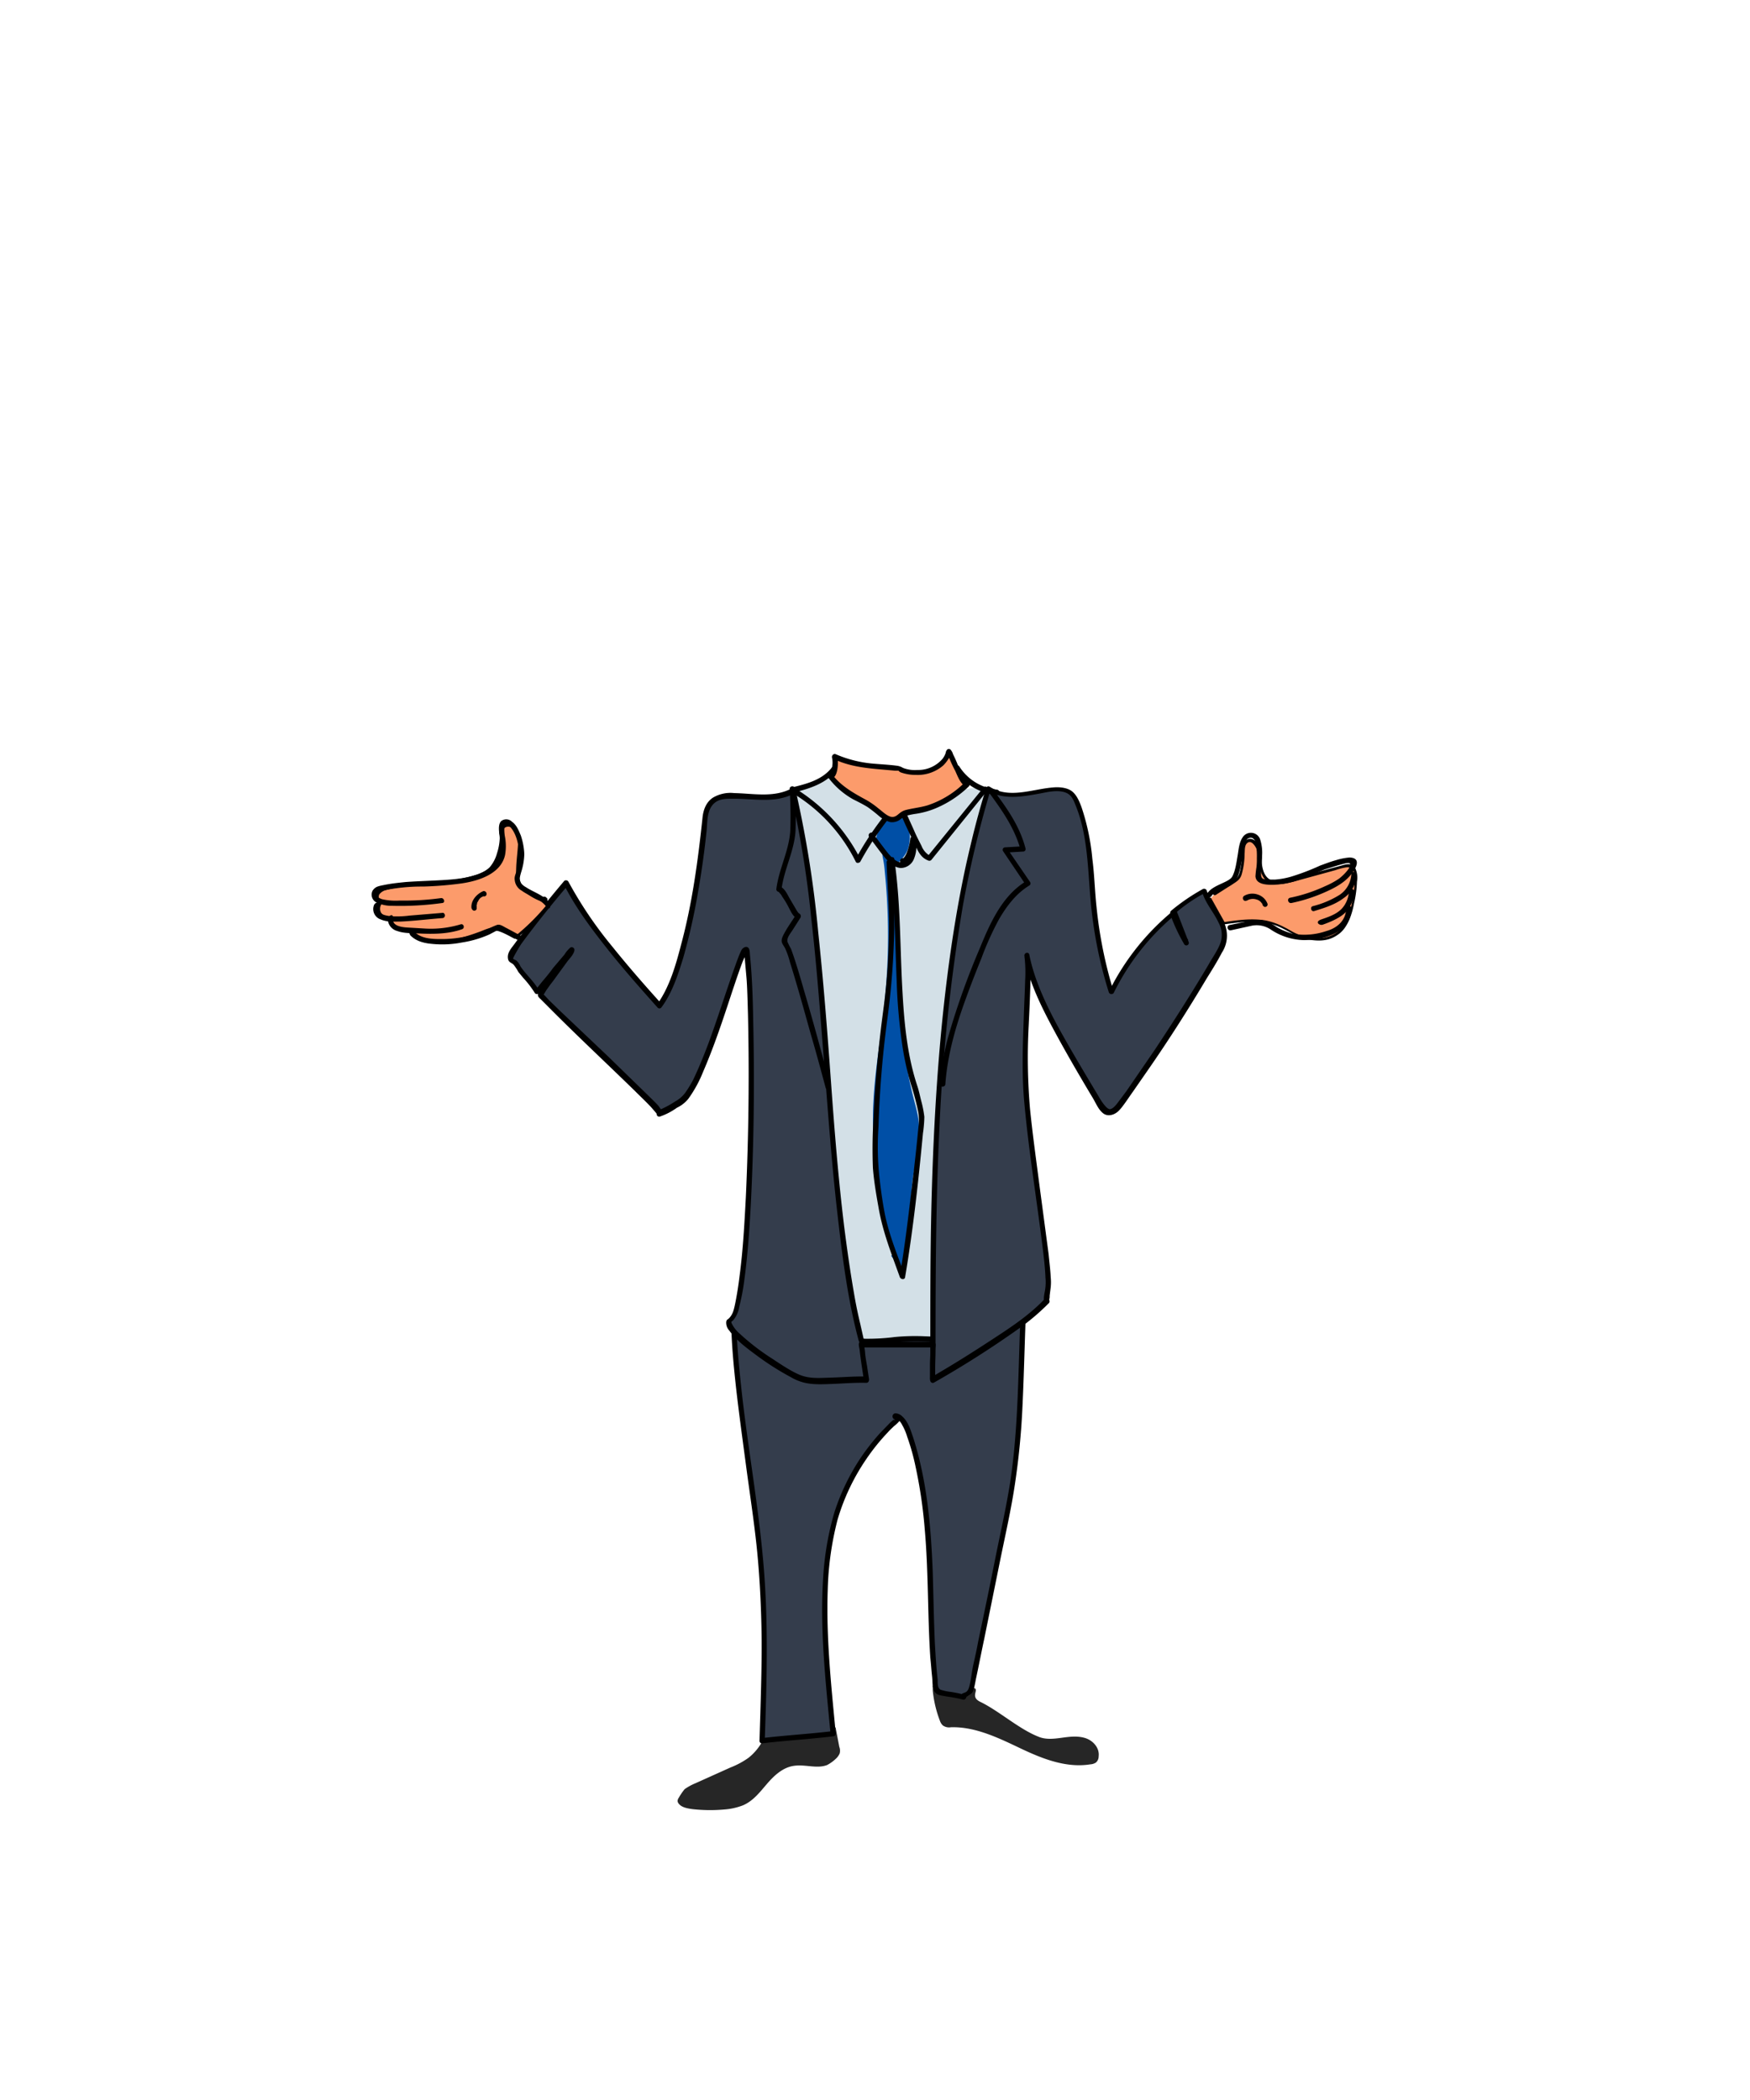 <svg xmlns="http://www.w3.org/2000/svg" viewBox="0 0 500 600"><defs><style>.d{fill:#343d4c}.e{fill:#fc9b6b}</style></defs><path d="M218.6 495.9a15.8 15.8 0 01-4.7 6.3 23.6 23.6 0 01-5.2 2.8l-10 4.5a15.4 15.4 0 00-3.1 1.7 18.4 18.4 0 00-1.7 2.5 1.6 1.6 0 00-.3.9 1.3 1.3 0 00.3.7c.8 1.1 2.5 1.4 4 1.6a45 45 0 009 .1 18.5 18.5 0 005.4-1.2c3-1.3 4.9-3.9 6.9-6.2s4.5-4.7 7.8-5.1 6.4.9 9.3-.2a10.4 10.4 0 002.4-1.7 4.5 4.5 0 001.2-1.6 3.1 3.1 0 00-.1-1.9l-1-5.2a.4.4 0 00-.2-.4c-.1-.2-.4-.2-.6-.2a71.5 71.5 0 00-12.2 1.6l-7.5 1.4m48.2-13.3a33.2 33.2 0 002.1 8.8 3.2 3.2 0 00.8 1.2 3.1 3.1 0 002.3.5c6.9-.2 13.5 3 19.8 6s13.1 5.7 20 4.6a3.3 3.3 0 001.6-.5 2.3 2.3 0 00.8-1.8c.3-2.4-1.6-4.5-3.8-5.2s-4.5-.4-6.7-.1-4.6.6-6.7-.3c-5.6-2.2-11.3-7.4-16.7-10-3.4-1.7.9-4.1-2.8-4a94.6 94.6 0 01-10.7-.6" fill="#262626"/><path d="M237 222c5.2 2.8 6.4 8 12 8 12.5 0 27-6 33.3-4.9-1.9 6.5-6 16-6.3 23.9-.5 14.4-3.8 27.3-4.6 40.1-.3 4.7.4 9.4.4 14.1s-.5 11.1-.6 16.6c-.5 20.5 3.8 40.7 8.1 60.5-12.8 3.9-26.1 3-39.3 2 1.5-15.7-1.1-32-1.2-47.8-.2-19.2-3.6-38.5-4.9-57.5-.6-7.6-.3-13.7-1.5-21.2s-2.2-14.4-3.9-21.2c-1.1-4.1-1.5-7.6-2.4-9.5" fill="#d3e0e7"/><path d="M256.9 228.8a19 19 0 012.5 6.4c.8 2.8.8 6.2-.5 8.5s-3.1 3-3.6 5.3a12 12 0 00.4 4.6c1.6 8.2-.4 19.3 2 40.5.4 3.9 1 8.4 2.1 14.4 1.6 7.7 2.5 8.8 2.8 13.3.6 6.2-1.4 9.7-2.1 17.7-.4 5.4-2.1 17.9-2.8 23.2-6.3-8-.2.6-4.3-9.9-1.6-4-2.4-18.9-3.2-23.3-2.3-12.8 1-28.8 2.4-41.9a183.5 183.5 0 00.2-38.5 30.3 30.3 0 00-.6-4.2c-.2-1 0-2.2-.7-3-2.6-3.1-.6-4.1 5.4-13.1" fill="#004fa6"/><path class="d" d="M209.7 377.5c.1 13.4 4 40 6.3 56.8 3.1 23.1 2.5 39.6 1.7 63 6.2-.7 14.1-1.2 20.3-1.9-1.8-19.2-4.1-39.4-.2-58.1a60.8 60.8 0 0118.5-31.6c.5-.4-1.1-1-.5-1.1s3.2 3 3.9 5c5.9 17.2 6 35.9 6.4 54.7q.3 8.6 1.2 17.1a2.6 2.6 0 00.4 1.5 2 2 0 001.4.8l6.1 1.1c.5.1-.5.3 0-.1s2.2-1.4 2.3-2c3.6-17.6 7.1-34.8 10.6-52.4s3.4-34.4 4.2-52.5c-5.9-.5-7.6 2.6-13.4 4.1s-13.5.3-20.3.6c-3.1.2-6.1.7-9.2.8a57.2 57.2 0 01-13-1.7l-26-5.3"/><path d="M208.9 377.5c.1 6.3.7 12.7 1.4 19s1.9 15.1 2.9 22.6 2.2 15.3 3 22.9 1.3 17 1.4 25.6-.3 19.8-.6 29.7a.7.7 0 00.7.8c6.8-.8 13.6-1.2 20.3-2a.8.8 0 00.8-.7c-1.3-13.7-2.8-27.5-2.3-41.3a88.4 88.4 0 012.8-19.9 61.1 61.1 0 018.2-17.3 59.7 59.7 0 016.3-7.8c.5-.6 1.1-1.1 1.6-1.6a10.3 10.3 0 001.5-1.4c.6-.9-.2-1.1-.6-1.8v.8c-.3.7-.2-.1.1.4l.6.5a5 5 0 01.8 1.2 15.6 15.6 0 011.4 3.3 64.6 64.6 0 012.4 8.6 134.9 134.9 0 012.6 17.7c1.1 12.3.8 24.5 1.6 36.8.2 1.8.3 3.5.5 5.3s0 3.2.7 4.4 2.2 1.1 3.3 1.4a37 37 0 014.8.9l-.5-.5.5-.9.7.4-.2.7c.5-.6 1.5-1 2.1-1.6s.9-2.9 1.2-4.3c.8-3.7 1.5-7.4 2.3-11.1l4.5-22.2c1.5-7.4 3.2-14.8 4.3-22.2a213.3 213.3 0 002.1-21.3c.4-8.2.6-16.5.9-24.8a.7.7 0 00-.7-.7 12.8 12.8 0 00-6.1.9c-1.8.7-3.5 1.7-5.3 2.4-5.3 2.1-11 1.6-16.6 1.4a61.8 61.8 0 00-8.6.2 60.6 60.6 0 01-8.5.5c-5.8-.3-11.6-1.8-17.4-3l-19.2-3.9c-.9-.2-1.4 1.3-.4 1.5l17.3 3.5c5.7 1.1 11.3 2.5 17 3.2s11.4-.6 17.2-.6 11.2.8 16.7-.4a31.1 31.1 0 006.8-2.7 12.5 12.5 0 017.1-1.5l-.8-.8c-.6 15.1-.6 30.3-2.8 45.2-1.2 7.8-3 15.5-4.5 23.1s-3.1 15.2-4.7 22.8c-.4 2.2-.9 4.5-1.4 6.7s-.6 4.3-1.2 6.4-1.7 1.3-2.4 2.3a.9.9 0 001 1.3.9.9 0 00.6-.9h-.1a.5.5 0 00-.5-.5 34 34 0 00-4.6-.9 16 16 0 01-2.1-.5c-1-.4-.9-2-.9-2.9-.4-3.5-.6-7-.8-10.5-.3-6.7-.4-13.4-.6-20.1-.5-13-1.6-26.1-5.6-38.6-.7-2-1.4-4.5-3.1-6a2.9 2.9 0 00-2-.9.9.9 0 00-.7 1.3c.1.3.5.4.6.6s-.3-.2-.6.1l-.7.6-3 3.1a65.5 65.5 0 00-5.2 6.6 62.5 62.5 0 00-7.8 16 83.4 83.4 0 00-3.2 18.5c-1 15 .7 29.9 2.1 44.8l.7-.8c-6.7.8-13.5 1.2-20.3 2l.8.7c.6-17.3 1.1-34.6-.5-51.9-1.4-15.4-4.1-30.7-5.9-46.1-.8-7.3-1.6-14.5-1.7-21.8a.8.8 0 10-1.5 0zm-52.6-120.9l-.3-.2-.2-.2h-.6l-.2.2h-.1a.8.8 0 00-.1.4v.2c0 .1.1.3.2.3l.2.3h1.1v-.2c.1-.1.1-.2.1-.4v-.2l-.2-.3z"/><path class="d" d="M226.7 225.9c-10 5.6-24.3-4.5-25.3 8.4s-5.6 43-13 53c-8.2-9.2-20.8-23.3-26.6-35.1-5.1 6-10 12.2-14.8 18.7a6.6 6.6 0 00-1.2 2.7c0 1 1.2.9 1.6 1.7 1.8 3.2 4.2 4.8 6 8 .7-.5 9.3-11.6 10-12s-9.4 12.6-9 13c12.6 13 34.8 33.1 34 34a35 35 0 007-4c7-7 17.2-48.3 18-42 2.5 20.2 1.4 101.4-4.7 105-3.8 2.2 16.4 16.1 21.3 17.1s11.9-.2 17.5 0c0 0-1.5-10-1.4-10 13.5.4 20.4 0 20.4 0s-.2 10.1 0 10 21.5-12.4 29.7-19.7a26.8 26.8 0 002.9-2.8c-.3.4.5-3.5.4-5.3 0-6.4-4.7-35.8-6.1-51.3s1-36.6 0-42c2.4 12.7 14.8 32 20.7 42.1.6 1 1.3 2.2 2.3 2.5s2.9-1.2 4-2.6a505.8 505.8 0 0027.7-42.8 10.4 10.4 0 001.6-3.9c.9-5.3-4.2-8.8-5.6-13.9a41.3 41.3 0 00-9 6.2 45.8 45.8 0 003.8 8.4l-3.3-8.5a70.1 70.1 0 00-18.1 22.8 126.3 126.3 0 01-5.6-32c-.1-2.2-1.5-19.3-5.5-24.3s-15.8 3.4-24-1.8c-15.1 48.4-15.9 109.1-15.9 158.9 0-1.1-19.7 1-20.4-1.1-10.9-43.4-8.7-114.3-19.7-157.8a108 108 0 01.2 11.7c-.2 6.1-3.4 11-4 17.1.8-.4 4.6 7.4 5.5 7.7l-3.3 5.1a3.9 3.9 0 00-.6 1.8 3.6 3.6 0 00.7 1.8c.7 1.1 6.3 19.9 11.7 40.1"/><path d="M226.3 225.2c-5.1 2.8-11 1.5-16.5 1.4a9.8 9.8 0 00-6.1 1.3c-2 1.3-2.8 3.6-3 5.9-1.3 12.2-2.9 24.2-6.1 36.1-1.5 5.8-3.3 12.1-6.8 17l1.1-.2c-4.8-5.3-9.5-10.7-14-16.3a115.5 115.5 0 01-12.5-18.5.8.8 0 00-1.2-.2c-4.9 5.8-9.7 11.8-14.2 18-.9 1.2-2 2.4-1.9 3.9s1 1.3 1.7 2.1a13.7 13.7 0 011.3 2l1.4 1.7a28.8 28.8 0 013.3 4.3.7.7 0 001 .2 10.1 10.1 0 001.7-1.9l3.3-4 3.2-4 1.2-1.4.4-.5c.1 0 .4-.3.2-.2l-1.1-.4c-.1-.5.1-.5-.2-.1a4.3 4.3 0 00-.4.7l-1.5 2-3.7 5.1c-1 1.4-2.1 2.7-2.9 4.1a1.7 1.7 0 00-.3 1.2c.1.4.6.8.9 1.1l1.6 1.6c8.2 8.3 16.8 16.3 25.2 24.5 1.5 1.5 3.1 3 4.6 4.6l1.3 1.5.3.4c.3.3-.1.1.2-.3a.7.7 0 00.8 1.1 18.3 18.3 0 004.8-2.5 9.3 9.3 0 003.3-2.6 35.8 35.8 0 004.2-7.7c3.2-7.4 5.7-15 8.2-22.6 1-3 2-6 3.1-8.9a22.6 22.6 0 011.1-2.2c.2-.3.2-.1 0-.1l-.7-.2h.1c.1 2.2.4 5 .6 7.4s.3 6.7.4 10c.4 17.5.2 35-.6 52.4-.4 7.5-.8 15.1-1.8 22.6-.3 2.5-.7 5.1-1.2 7.6s-.8 3.2-1.5 4.1-.9.5-1.1 1.3a3.3 3.3 0 00.9 2.6c2 2.8 5 5 7.7 7a78.9 78.9 0 009.9 6.3 14.4 14.4 0 003.6 1.5c2.7.7 5.7.5 8.4.4s6.4-.4 9.5-.3c.6 0 .8-.5.8-1l-.6-4c-.2-1.1-.4-2.2-.5-3.2a18.1 18.1 0 00-.3-2.3v-.2l-.3.6h19.9l-.6-.4c-.3-.3-.1-.3-.1-.1v1.9c0 1.2-.1 2.3-.1 3.5v3.3c0 .4-.1 1.3.3 1.7a.7.7 0 00.9.1 283.3 283.3 0 0024.9-15.9 64.3 64.3 0 007.9-6.8c.5-.6-.2-1.7-.9-1.2h.7c.6.4.2.7.3.1a3.4 3.4 0 00.1-1l.3-2.4a14.1 14.1 0 000-2.9c-.1-2.2-.4-4.4-.6-6.6l-2.7-20.3c-.9-7-1.9-14.1-2.6-21.1a170.5 170.5 0 01-.4-23.7c.2-4.1.4-8.2.5-12.4a39.7 39.7 0 00-.3-7.7l-1.4.4c1.4 7.3 4.9 14.3 8.4 20.8s7.4 13.2 11.3 19.7c.8 1.4 1.5 3.1 2.8 4.1s3.1.5 4.3-.6 2.9-3.8 4.2-5.6l4.3-6.2c5.9-8.5 11.5-17.3 16.8-26.2 1.5-2.4 3-4.8 4.3-7.3a8.8 8.8 0 001.3-6.5c-.8-4.2-4.4-7.2-5.6-11.2a.8.8 0 00-1.1-.5 57.6 57.6 0 00-9.2 6.3 1.9 1.9 0 00-.2.8 51.8 51.8 0 004 8.6.7.7 0 001.3-.6l-3.3-8.5a.7.7 0 00-1.2-.3 69.7 69.7 0 00-18.2 22.9l1.3.2a125.2 125.2 0 01-4.9-24.2c-.5-4.6-.6-9.2-1.2-13.8a64.4 64.4 0 00-3-14.5c-.6-1.7-1.4-3.7-2.8-4.8s-3.7-1.3-5.6-1.1c-5.9.5-12.4 3.3-17.9-.2a.7.7 0 00-1.1.5c-6.1 19.7-9.6 40.3-11.9 60.8s-3.4 42.6-3.8 64c-.2 11.4-.2 22.8-.2 34.3l1.4-.2c-.1-1-1.8-.9-2.5-.9h-12.1a21.9 21.9 0 01-5.1-.3c-.7-.1-.7-.1-.8-.7l-.9-4c-.7-2.9-1.3-5.8-1.8-8.8-1.1-6.3-2-12.7-2.8-19-1.7-13.9-2.8-27.8-3.8-41.7s-2.1-28.1-3.6-42.2a314 314 0 00-5.7-37.3c-.3-1.4-.6-2.8-1-4.2a.8.8 0 00-1.5.2 118.1 118.1 0 01.2 11.9c-.3 5.8-3.3 11.1-4 16.9a.8.8 0 001 .7c-.5.1-.3 0 0 .4a3.6 3.6 0 01.7 1 22.6 22.6 0 011.6 2.6c.6 1.1 1.4 3.1 2.6 3.6l-.3-1c-1.2 1.9-2.6 3.8-3.6 5.8s-.2 2.4.5 3.7a23.5 23.5 0 011.4 4c2.1 6.7 4 13.6 5.9 20.4 1.5 5.1 2.9 10.3 4.3 15.5.2.9 1.7.5 1.4-.4-2.2-8.4-4.5-16.8-6.9-25.1-1.4-4.7-2.7-9.6-4.4-14.2a18.6 18.6 0 01-1-2c-.3-1.2 1-2.6 1.6-3.6l2.1-3.3a.9.9 0 00-.2-1.1c-.5-.2-1-1.2-1.3-1.7l-1.7-2.9c-.5-.9-1.7-3.5-3.1-3.1l.9.7c.7-5.8 3.7-11 4-16.9a118.1 118.1 0 00-.2-11.9l-1.4.2a291.2 291.2 0 016.1 37c1.6 13.9 2.6 27.8 3.7 41.7s2.1 28 3.7 42c1.4 12.3 2.9 24.7 6.1 36.7.4 1.3 1.3 1.5 2.6 1.7a34.6 34.6 0 005.6.2c3.9 0 7.8-.4 11.7-.2h.6c.5-.1.1.3 0-.3s1.5.6 1.5-.2c0-20.6.1-41.2 1.1-61.8a519.8 519.8 0 016.7-63.5 312.2 312.2 0 018-33.4l-1.1.4c4.7 2.9 10.2 1.8 15.2.9 2.1-.4 4.6-1 6.8-.4s2.7 2.3 3.4 4c3.4 8.5 3.4 18 4.2 26.9a123.8 123.8 0 005.2 26.3.8.8 0 001.4.2 68 68 0 0117.9-22.6l-1.2-.4 3.3 8.5 1.3-.6a50.2 50.2 0 01-3.7-8.2l-.2.7a45.3 45.3 0 018.9-6.1l-1.1-.4c.9 3.4 3.4 6 4.8 9.1a7.1 7.1 0 01.5 5.7c-.8 2.2-2.3 4.2-3.4 6.2-4.9 8.3-10.1 16.4-15.4 24.4l-8.1 11.8-2.1 2.8c-.6.8-1.5 2.1-2.5 2.3s-2.8-2.7-3.4-3.8c-3.6-6-7.2-12-10.6-18.1s-7.6-14.4-9.1-22.2c-.2-1-1.6-.6-1.4.4a39.5 39.5 0 01.2 6.9c-.1 3.6-.3 7.2-.4 10.8-.3 8.2-.6 16.4.2 24.6 1.3 14 3.6 27.8 5.3 41.8.3 2.5.6 5.1.7 7.7a13.7 13.7 0 01-.1 3.5c-.1.8-.8 3.2.1 3.7a.6.6 0 00.8 0l-.9-1.2c-4.3 4.6-9.6 8.1-14.8 11.5s-9.6 6.2-14.5 9.1l-3.2 1.9h.9c.4.3.1.5.2.2s0-.5 0-.7v-2.2c0-1.6.1-3.3.1-4.9s.3-2.2-.4-2.6a2.6 2.6 0 00-1.5 0h-16.8a12.4 12.4 0 00-2.7-.1c-.9.4-.4 1.7-.3 2.4.3 2.9.8 5.8 1.2 8.6l.7-.9c-3.3-.1-6.6.2-9.9.3s-5.5.3-8-.4-6.1-3.1-8.8-4.9a65.1 65.1 0 01-9.4-7.2 9.2 9.2 0 01-2.3-2.9c-.3-.7-.1-.5.4-1a7.7 7.7 0 001.7-3.8 61 61 0 001.4-7.2c1-7.3 1.5-14.5 1.9-21.8.9-17.5 1.1-35.1.7-52.7-.1-6.2-.3-12.4-.9-18.6-.1-.7 0-1.8-.5-2.3s-1.2-.2-1.7.3-1.6 3.6-2.2 5.3c-2.6 7.3-4.9 14.7-7.6 22-1.3 3.4-2.7 6.9-4.3 10.2a34.8 34.8 0 01-2.2 3.6 8.8 8.8 0 01-2.9 2.5 26.4 26.4 0 01-4.7 2.5l.8 1.1c.5-.7-.4-1.6-.7-2.1s-2.1-2.2-3.2-3.3l-11.3-11-13.6-12.9-3.2-3.1-1.4-1.5-.4-.3c-.4-.1.2.1-.1.3h.1l.9-1.5c.6-.8 1.1-1.6 1.7-2.3l4.3-5.9c.6-.8 2.2-2.4 2-3.5a.8.8 0 00-1.1-.5 8.2 8.2 0 00-1.7 2l-3.3 3.9c-1 1.4-2.1 2.7-3.2 4l-1.2 1.5-.4.4-.2.2 1 .3c-1.4-2.6-3.7-4.5-5.3-6.9a4.6 4.6 0 00-1.1-1.6c-.2-.2-.9-.4-1-.6s1.9-3.6 2.4-4.3c4.2-5.7 8.7-11.3 13.3-16.7l-1.2-.2c3.4 6.7 7.9 12.7 12.5 18.5s9.4 11.2 14.3 16.7a.7.7 0 001.1-.1c3.1-4.2 4.7-9.3 6.2-14.1a177.7 177.7 0 004.3-19.2c1-5.7 1.8-11.5 2.4-17.3.2-2.3.1-5.2 1.6-7.1s3.7-1.9 5.7-1.9c6-.1 12.3 1.5 17.9-1.6.8-.4.1-1.7-.8-1.3z"/><path d="M282.9 226.9c3.6 4.9 7 9.8 8.7 15.9l.7-1-5.1.3a.7.7 0 00-.6 1.1l6.4 9.5.3-1c-6.9 4.1-10.4 12-13.3 19.1a215.2 215.2 0 00-8.9 24.8 68.2 68.2 0 00-2.5 14.2c-.1.9 1.4.9 1.5 0 .6-8.5 3-16.7 5.9-24.6 1.4-3.9 2.9-7.7 4.4-11.4a85.4 85.4 0 015-11.1c2.2-3.8 4.9-7.4 8.7-9.7a.7.7 0 00.2-1l-6.5-9.5-.6 1.1 5.1-.3a.7.7 0 00.7-.9c-1.6-6.2-5.1-11.2-8.9-16.3-.5-.7-1.8 0-1.2.8zm-55.8.1a47.4 47.4 0 0117.4 19.2c.2.5 1 .4 1.3 0a89.5 89.5 0 0111.5-16.4l-1.2-.3c1.3 3.3 2.7 6.5 4.3 9.7s2.2 5.7 4.9 6.7a.8.8 0 00.8-.2L282 226c.6-.7-.4-1.8-1-1l-16 19.7.7-.2a5.5 5.5 0 01-2.4-2.8c-.7-1.4-1.4-2.7-2-4.1s-2.6-5.7-3.8-8.5c-.2-.5-.8-.8-1.2-.4a88.5 88.5 0 00-11.8 16.7h1.3a50.7 50.7 0 00-17.9-19.7.8.8 0 00-.8 1.3z"/><path d="M248.4 239.3c1.4 1.7 2.6 3.5 4 5.2s2.8 3.3 4.9 3.5a4.1 4.1 0 003.9-2.8 8.9 8.9 0 00.3-5.6c-.1-.7-1.3-.8-1.4 0a16.7 16.7 0 01-1 4 5.4 5.4 0 01-.7 1.3l-.3.3h-.2c-1 .1-1 1.6 0 1.5a3.1 3.1 0 002.3-2 16.3 16.3 0 001.3-4.8h-1.4a7.5 7.5 0 01-.3 4.7 2.4 2.4 0 01-3.2 1.6c-1.6-.7-2.8-2.3-3.8-3.6l-3.4-4.5c-.6-.7-1.7.4-1 1.1z"/><path d="M253.3 246.2c.2 5.4.6 10.8.7 16.2a184.1 184.1 0 01-1.7 26.7c-1.3 9.9-2.3 19.8-2.7 29.9a144.2 144.2 0 00-.2 14.7c.3 3.9 1 7.9 1.7 11.8 1.2 6.7 3.7 13 6 19.4.3.7 1.4.8 1.5 0 2.3-13.6 3.8-27.4 5.1-41.1a37.3 37.3 0 00.4-4.7 31 31 0 00-.8-4.2c-.4-1.5-.7-3.1-1.2-4.6-2.8-8.4-3.7-17.4-4.2-26.1-.8-13-.5-25.9-2.4-38.8-.1-.9-1.6-.5-1.4.4 1.6 11.5 1.6 23.1 2.1 34.6a158.5 158.5 0 001.4 16.8 79.8 79.8 0 002.7 12.7 72.3 72.3 0 012.1 8 14.8 14.8 0 010 4.2c-.6 6.3-1.3 12.6-2.1 18.8-.9 7.9-1.9 15.8-3.2 23.6h1.5c-2.1-5.6-4.4-11.2-5.7-17.2-.7-3.5-1.2-7.1-1.6-10.6a81.3 81.3 0 01-.3-14.8 296.7 296.7 0 012.4-29.8 223.2 223.2 0 002.1-27.1c0-6.3-.4-12.5-.7-18.8a.8.8 0 00-1.5 0z"/><path class="e" d="M155 257.1c-2.9-1.3-6.2-2.9-7-5.7a12.7 12.7 0 01-.2-2.8c.1-1.1.1-2.2.2-3.4s1-5.6-.5-8.1a5 5 0 00-1.5-1.4 2 2 0 00-2.1.2 2.5 2.5 0 00-.7 2.2 17.5 17.5 0 01-1.3 7.1 7.6 7.6 0 01-2.4 3.5 11.1 11.1 0 01-3.1 1.5 51.9 51.9 0 01-7.8 1.8c-5.7.7-11.6.2-17.1 1.4a5.1 5.1 0 00-3.2 1.5 1.7 1.7 0 00.7 2.7 2.6 2.6 0 001 4.3c.6.2 1.2.3 1.5.8s.1.6.2 1 2 1.6 3.4 1.7a2.8 2.8 0 011.8.4 2.3 2.3 0 01.8.9 7.6 7.6 0 004.3 2.3 15.1 15.1 0 005.2-.1 48.5 48.5 0 0011.3-3.1 6.3 6.3 0 012.7-.6 5.1 5.1 0 012.6.9l3.4 1.7a61.7 61.7 0 009-8.7"/><path d="M155.2 256.8c-2.3-1-5-2.2-6.3-4.4a7.7 7.7 0 01-.7-4.2c.1-1.6.2-3.1.4-4.6s.5-5-1.1-7-3.2-2.2-4.3-.5-.3 2-.4 2.9a16.1 16.1 0 01-.8 4.8 10.3 10.3 0 01-2.1 4 9.4 9.4 0 01-4.3 2.3c-6.2 1.9-12.6 1.7-19 2.2-1.6.2-3.2.3-4.8.6a10.1 10.1 0 00-3.3 1.2c-1.3 1.1-1.4 3.2.4 3.9l-.2-.6a2.7 2.7 0 00-.6 3.2 3.9 3.9 0 001.2 1.4l1 .4a1.5 1.5 0 011 .9v.5a3.6 3.6 0 003.1 1.9 5.5 5.5 0 011.8.2c.7.2 1 .8 1.5 1.3a8 8 0 002.1 1.5c3.9 1.8 8.9.5 12.8-.5s4.6-1.6 6.9-2.3 5.2 1.1 7.5 2.3h.4a53.5 53.5 0 009-8.8c.3-.3-.2-.9-.5-.5a62.4 62.4 0 01-9 8.8h.5a28.9 28.9 0 00-5.3-2.6c-1.9-.4-3.6.6-5.3 1.2-4.1 1.5-8.6 2.8-12.9 2.7a8.2 8.2 0 01-6.1-2.6c-1.1-1.3-2.4-1-3.9-1.4l-1.1-.4c-.7-.4-.6-.9-.8-1.5a1.5 1.5 0 00-.9-1c-.8-.4-1.6-.5-2.2-1.3a2.3 2.3 0 01.3-2.7.4.4 0 00-.1-.6 1.4 1.4 0 01-.7-2 3.5 3.5 0 011.9-1.2 25.7 25.7 0 014-.8c2.7-.3 5.4-.4 8.1-.5 5.1-.2 10.5-.7 15.3-2.7s5.6-6.4 5.9-10.6v-1.9a1.6 1.6 0 012.2-1.5c1.5.6 2.1 2.5 2.2 3.9s-.4 5-.5 7.4-.2 4.6 1.5 6.4a15.8 15.8 0 005.8 3.6c.4.2.8-.4.4-.6z"/><path d="M156.8 257.7c-1.6-2-4.4-2.8-6.5-4.2a4.9 4.9 0 01-1.4-1.1c-.7-1-.3-2.1 0-3.2a18.3 18.3 0 00.9-5.2 19.1 19.1 0 00-1-5.3c-.6-1.4-1.2-3-2.5-3.9a2.3 2.3 0 00-3.1-.2c-1.1 1.1-.5 3.5-.4 4.9a9.3 9.3 0 01-.4 5.7 8.5 8.5 0 01-3.2 3.3c-3.2 1.9-6.9 2.5-10.5 2.8s-8.5.4-12.7.7c-2 .2-4 .4-6 .8s-2.7.5-3.5 1.6a2.5 2.5 0 00.8 3.3 9.6 9.6 0 004.7 1.1 86.9 86.9 0 0014.4-.8c.9-.1.5-1.5-.4-1.4a77.1 77.1 0 01-11.8.7 17.6 17.6 0 01-5.1-.4c-.4-.2-1.2-.4-1.4-.9s1.2-1.5 1.9-1.6a54.1 54.1 0 0111.3-1.1 99.9 99.9 0 0011-.9c4.8-.7 11.2-2.7 12.4-8.1a14.6 14.6 0 000-5.1 11.4 11.4 0 01-.2-2.6c.1-.2.1-1 .4-1.1s1.2.7 1.4.9c2.2 2.6 2.7 7 2.2 10.2s-1.3 3.4-1 5.1a3.9 3.9 0 002 2.8c2 1.5 5 2.2 6.7 4.2s1.6-.3 1-1z"/><path d="M106.9 258.5a3.1 3.1 0 001.9 4.2c1.8.8 3.9.6 5.8.6 4-.2 8-.7 12-1a.8.8 0 000-1.5l-9.6.8a28.3 28.3 0 01-5 .2c-1.2-.1-4.7-.5-3.8-2.5s-.8-1.7-1.3-.8z"/><path d="M110.8 262.6a3.6 3.6 0 002.7 3.4c1.9.7 4.1.6 6.1.7 4.1.2 8.4.2 12.4-1.2.9-.3.5-1.7-.4-1.4a29.4 29.4 0 01-10.2 1.2l-5.1-.3c-1.4-.1-4.2-.4-4-2.4s-1.4-.9-1.5 0z"/><path d="M117.3 267.3c1.7 1.7 4 2.2 6.3 2.4a28.8 28.8 0 008.3-.4 31.1 31.1 0 007.9-2.3l1.9-1c.9-.4 1.3 0 2.1.4l4.2 2.2a.7.7 0 10.7-1.3l-3.9-2.1c-.9-.4-1.9-1.3-2.9-.9a29.2 29.2 0 00-3.6 1.7 26.7 26.7 0 01-4 1.3 33.1 33.1 0 01-8.3 1c-2.6 0-5.7-.1-7.6-2.1s-1.7.4-1.1 1.1zm18.9-8.3v-.6h.1v-.4a.4.4 0 00.1-.3h.1l.3-.6a.1.1 0 01.1-.1l.2-.3.5-.4c-.1.1-.1 0 0 0h.1l.3-.2h.5a.7.7 0 00.5-.9.8.8 0 00-.9-.6c-1.9.8-3.6 2.7-3.4 4.8.1.4.4.8.8.8a.7.7 0 00.7-.8z"/><path class="e" d="M347 255.4l5.7-3.5a4.7 4.7 0 001.3-1.1 6.1 6.1 0 00.5-1.2 31.9 31.9 0 00.8-6.1 4.7 4.7 0 01.4-2.4 2 2 0 012.3-.8 4.6 4.6 0 01.7.7c1.3 1.8 1.2 4 1.5 6.1s1.2 4.4 3.4 5.1a7.8 7.8 0 004.5-.3l15.8-4.3a3.5 3.5 0 012-.1c1.3.4 1.5 1.9 1.5 3a42.4 42.4 0 01-1.1 8.8c-.6 2.6-1.6 5.3-3.7 7s-7.5 2.7-11.3 1.2c-2.2-.9-4.1-2.3-6.3-3.2-4.9-1.9-10.3-1.2-15.4-.5l-3.8-6.9"/><path d="M347.2 255.8l5-3.2c1.3-.8 2.2-1.4 2.6-2.9a22 22 0 00.8-5.8c.1-1-.1-2.6 1-3.2s2.3 1.3 2.6 2.4c.8 2.7.3 5.7 2.1 8s5.5 1.5 8.3.8l12-3.3a16.7 16.7 0 013.2-.8c1.4-.1 2.1.8 2.2 2.1a23.1 23.1 0 01-.4 5.9c-.5 3.4-1.2 7.4-3.8 9.9s-6.6 2.8-9.9 1.9-3.9-1.7-5.8-2.6a20.6 20.6 0 00-5.4-2c-4.1-.7-8.2-.1-12.2.5h.4l-3.8-6.8c-.2-.5-.9-.1-.7.3l3.9 6.9c.1.2.2.2.4.2 4.3-.6 8.8-1.2 13.1-.2s6.9 3.8 10.8 4.5 6.5.3 9-1.6 3.7-5.6 4.3-8.8a31.9 31.9 0 00.8-6.1 6.5 6.5 0 00-.6-4.1c-.9-1.3-2.5-.9-3.8-.5l-6.7 1.8-6.4 1.8c-2.1.5-4.7 1.6-6.8.7-3.7-1.6-2.5-6.5-3.7-9.6-.4-1.1-1.3-2.5-2.8-2.3s-1.9 2-2 3.5a25.6 25.6 0 01-.3 3.9c-.2 1.2-.4 2.9-1.3 3.8a22 22 0 01-3.2 2.1l-3.3 2a.4.4 0 00.4.7z"/><path d="M346.2 255.9c1.5-1.8 4-1.9 5.8-3.2s2.3-4.3 2.8-6.7.5-3 .9-4.5.4-1.8 1.3-2.1 1.6.6 1.8 1.5a20.8 20.8 0 01.3 4.3 20.1 20.1 0 01-.1 2.5 24.8 24.8 0 00-.3 2.7c.2 2.3 3.1 2.4 4.9 2.4a24.3 24.3 0 007.5-1.4c2.5-.9 4.9-2 7.4-3l3.9-1.2 1.9-.5c.9-.2 1.8-.3 1.4.8s-2.1 2.8-3.2 3.6a24.2 24.2 0 01-3.9 2.1 45.1 45.1 0 01-10 3.3c-1 .2-.6 1.7.4 1.5a46.8 46.8 0 009.6-3.1c2.7-1.2 5.4-2.6 7.3-4.9s2.9-4.9-.3-5a17.7 17.7 0 00-4 .8c-1.5.4-3 1-4.4 1.5a65.9 65.9 0 01-8.4 3.2 22.6 22.6 0 01-4.4.8H362c-1.2-.1-1.7-.3-1.7-1.6s.3-3.5.3-5.3a12.4 12.4 0 00-.6-4.7 2.8 2.8 0 00-5-.4c-1 1.5-1.1 3.5-1.4 5.2s-.6 4.2-1.5 5.9-5.1 2.3-6.9 4.5.4 1.8 1 1.1z"/><path d="M386.1 249.8a7.6 7.6 0 01-3.4 5.9 26.7 26.7 0 01-7.6 3.2c-.9.2-.5 1.7.4 1.4 2.9-.9 5.9-1.8 8.4-3.7a8.4 8.4 0 003.7-6.8c-.1-.9-1.6-.9-1.5 0z"/><path d="M385.4 254.5a7.8 7.8 0 01-2.1 5.2c-1.6 1.6-3.8 2.3-5.8 3s-.5 1.8.4 1.5 4.8-1.7 6.5-3.5a9 9 0 002.5-6.2.8.8 0 00-1.5 0z"/><path d="M384.6 259.3c.1 3.5-2.4 5.8-5.6 6.7a19.5 19.5 0 01-9.6.8 18.6 18.6 0 01-4.6-1.9 13 13 0 00-4.1-2 9 9 0 00-4 .3l-5.4 1.1c-1 .2-.6 1.7.4 1.5l5.9-1.3a7.2 7.2 0 015.5 1.1 17.7 17.7 0 009.4 3c5.8 0 13.8-2.2 13.6-9.3a.8.8 0 00-1.5 0zm-28.3-2a3.2 3.2 0 012.7-.3 2.4 2.4 0 011.1.6l.2.2c.1.1.1.1.1.2s.1.1.1 0l.2.3v.2c.2.4.5.7.9.6a.7.7 0 00.5-1 4.4 4.4 0 00-2.7-2.5 4.7 4.7 0 00-4 .4.8.8 0 00-.2 1 .7.7 0 001 .3zm-129.7-30.8c4.7-1.2 9.5-2.6 12.5-6.6.6-.8-.7-1.5-1.3-.8-2.7 3.7-7.4 4.9-11.6 5.9-.9.2-.5 1.7.4 1.5zm58.2-.9a14.4 14.4 0 01-10.7-6.6c-.5-.8-1.8 0-1.3.8a15.6 15.6 0 0012 7.3c1 .1 1-1.4 0-1.5z"/><path class="e" d="M238.5 216.2c.3 1.2-.1 6-1.3 5.6 2.6 3.6 6.6 5.8 10.5 7.8 1.8 1 4.8 4.1 6.8 4.6s2.8-1.8 5-2a33.1 33.1 0 006.9-1.7 29.1 29.1 0 009.9-6.4c-1.5-.2-5.1-9.6-5.2-9.4s-1 5-8 6c-1.7 0-5 0-6-1s-11.4 0-18.6-3.5"/><path d="M237.7 216.4a6.4 6.4 0 01.1 2.4 5.8 5.8 0 01-.3 1.4 1.4 1.4 0 01-.2.6c0 .3-.2.2.1.2s-1.3.6-.8 1.1a22.9 22.9 0 007.2 6.3c1.4.7 2.8 1.4 4.1 2.2a41.9 41.9 0 013.3 2.6 8.3 8.3 0 003.2 1.7 3.9 3.9 0 003.1-1 14 14 0 011.7-.9 23.8 23.8 0 012.6-.5 23.9 23.9 0 005.4-1.5 30.7 30.7 0 009.6-6.3.8.8 0 00-.3-1.3c-.4-.1-1-1.3-1.3-1.8a31.8 31.8 0 01-1.6-3.2c-.4-1-.8-1.9-1.3-2.9a3.2 3.2 0 00-.8-1.4.8.8 0 00-.8 0 1.6 1.6 0 00-.5 1 5.6 5.6 0 01-.9 1.7 9.2 9.2 0 01-7.2 3.2 9.5 9.5 0 01-4.1-.6 4.4 4.4 0 00-1.6-.6c-2.2-.3-4.4-.4-6.7-.6a34.2 34.2 0 01-10.9-2.7c-.8-.4-1.6.9-.7 1.3 5.5 2.7 11.6 2.8 17.6 3.4h.9c.2.1-.2-.1.1 0a1.8 1.8 0 00.7.5 12.5 12.5 0 004.3.7 11.1 11.1 0 007.8-2.7 10.8 10.8 0 001.8-2.4 10.4 10.4 0 00.4-1c.2-.5.3-.3-.2 0h-.8c-.4-.3 0 .1.1.4l.5 1.1a35.4 35.4 0 001.6 3.4c.6 1.3 1.6 4.1 3.2 4.6l-.4-1.3a27.1 27.1 0 01-10.7 6.6c-2 .6-4.1.8-6.1 1.3s-2.3 1.8-3.7 2-3.1-1.6-4.2-2.4a23.1 23.1 0 00-3.6-2.5c-3.5-1.9-7.1-3.9-9.6-7.2l-.8 1.1c2.6.6 2.6-5.1 2.2-6.5a.8.8 0 00-1.5.4z"/></svg>